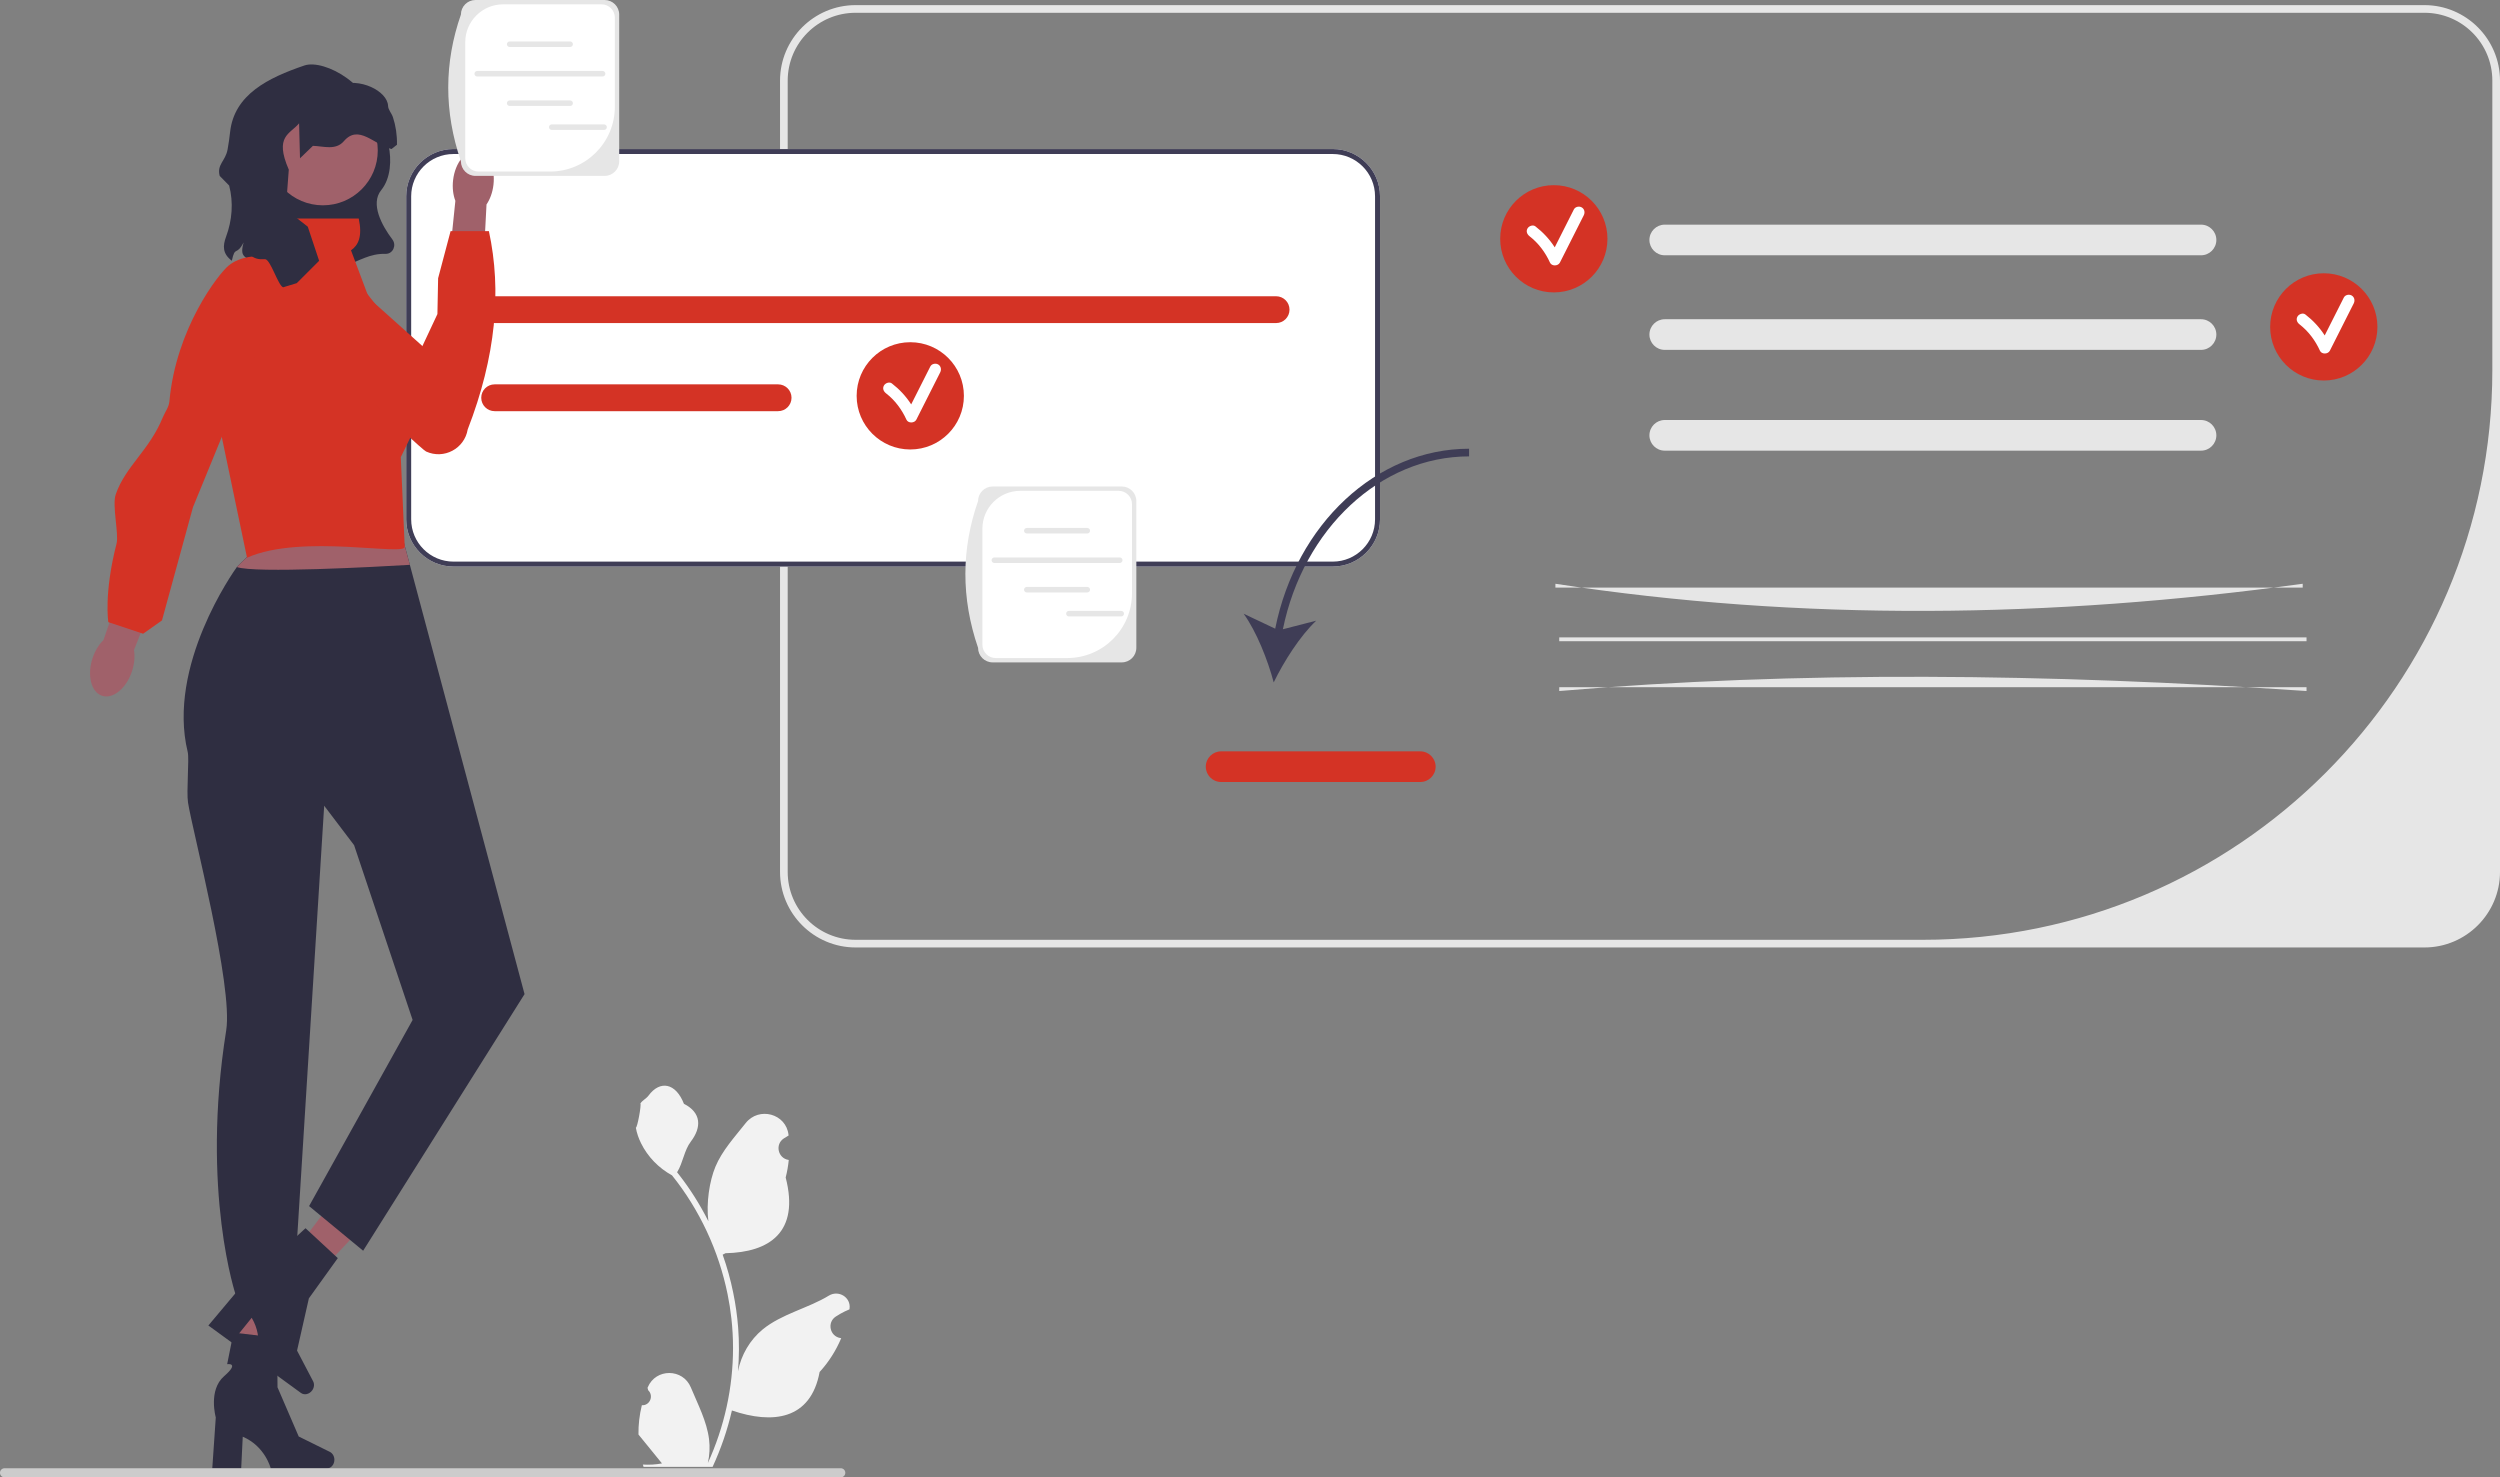 <svg xmlns="http://www.w3.org/2000/svg" width="652.628" height="385.666" viewBox="0 0 652.628 385.666" xmlns:xlink="http://www.w3.org/1999/xlink"><rect x="0" y="0" width="652.628" height="385.666" fill="#808080" stroke="none"/><path d="M203.628,227.612V21.061c0-10.876,8.849-19.724,19.725-19.724h409.551c10.876,0,19.725,8.848,19.725,19.724V227.612c0,10.876-8.849,19.725-19.725,19.725H223.353c-10.876,0-19.725-8.849-19.725-19.725ZM650.628,21.061c0-9.789-7.935-17.724-17.724-17.724H223.353c-9.789,0-17.725,7.936-17.725,17.725V227.612c0,9.789,7.936,17.725,17.725,17.725H501.923c82.127,0,148.705-66.577,148.705-148.705V21.061h-0Z" fill="#e6e6e6"/><g><path d="M347.915,38.907H118.381c-6.806,0-12.34,5.534-12.34,12.34v84.319c0,6.806,5.534,12.34,12.34,12.34h229.534c6.806,0,12.34-5.534,12.34-12.34V51.248c0-6.806-5.534-12.34-12.34-12.34Z" fill="#fff"/><path d="M347.915,38.907H118.381c-6.806,0-12.34,5.534-12.34,12.34v84.319c0,6.806,5.534,12.34,12.34,12.34h229.534c6.806,0,12.34-5.534,12.34-12.34V51.248c0-6.806-5.534-12.34-12.34-12.34Zm11.043,96.66c0,6.092-4.95,11.043-11.043,11.043H118.381c-6.092,0-11.043-4.95-11.043-11.043V51.248c0-6.092,4.95-11.043,11.043-11.043h229.534c6.092,0,11.043,4.95,11.043,11.043v84.319Z" fill="#3f3d56"/></g><path d="M129.128,77.336h204c1.933,0,3.5,1.567,3.5,3.5h0c0,1.933-1.567,3.5-3.5,3.5H129.128c-1.933,0-3.5-1.567-3.5-3.5h0c0-1.933,1.567-3.5,3.5-3.5Z" fill="#d43325"/><path d="M129.128,100.336h74c1.933,0,3.5,1.567,3.5,3.5h0c0,1.933-1.567,3.5-3.5,3.5h-74c-1.933,0-3.5-1.567-3.5-3.5h0c0-1.933,1.567-3.5,3.5-3.5Z" fill="#d43325"/><path d="M574.581,66.644h-140c-2.206,0-4-1.794-4-4s1.794-4,4-4h140c2.206,0,4,1.794,4,4s-1.794,4-4,4Z" fill="#e6e6e6"/><path d="M601.122,153.392h-195.081v-1c64.233,9.851,129.325,9.04,195.081,0v1Z" fill="#e6e6e6"/><path d="M574.581,117.644h-140c-2.206,0-4-1.794-4-4s1.794-4,4-4h140c2.206,0,4,1.794,4,4s-1.794,4-4,4Z" fill="#e6e6e6"/><rect x="407.041" y="166.392" width="195.081" height="1" fill="#e6e6e6"/><path d="M574.581,91.336h-140c-2.206,0-4-1.794-4-4s1.794-4,4-4h140c2.206,0,4,1.794,4,4s-1.794,4-4,4Z" fill="#e6e6e6"/><path d="M602.122,180.392c-67.337-4.58-132.732-5.31-195.081,0v-1h195.081v1Z" fill="#e6e6e6"/><g><path d="M332.893,164.118l-8.23-3.899c3.376,4.711,6.284,12.068,7.841,17.922,2.637-5.453,6.887-12.126,11.094-16.112l-8.698,2.238c5.36-26.268,25.519-45.126,48.604-45.126v-2c-24.113,0-45.139,19.648-50.611,46.976Z" fill="#3f3d56"/><path d="M370.772,204.142h-52c-2.206,0-4-1.794-4-4s1.794-4,4-4h52c2.206,0,4,1.794,4,4s-1.794,4-4,4Z" fill="#d43325"/></g><g><circle cx="237.628" cy="103.336" r="14" fill="#d43325"/><path d="M244.91,95.139c-.667-.39-1.686-.188-2.052,.538-1.664,3.297-3.328,6.593-4.992,9.89-1.342-2.103-3.06-3.939-5.052-5.478-.642-.496-1.68-.098-2.052,.538-.453,.775-.105,1.555,.538,2.052,2.323,1.795,4.115,4.207,5.321,6.869,.459,1.012,2.112,.948,2.59,0,2.079-4.119,4.158-8.238,6.237-12.357,.365-.723,.191-1.626-.538-2.052v-0Z" fill="#fff"/></g><g><circle cx="405.628" cy="62.336" r="14" fill="#d43325"/><path d="M412.91,54.139c-.667-.39-1.686-.188-2.052,.538-1.664,3.297-3.328,6.593-4.992,9.89-1.342-2.103-3.06-3.939-5.052-5.478-.642-.496-1.68-.098-2.052,.538-.453,.775-.105,1.555,.538,2.052,2.323,1.795,4.115,4.207,5.321,6.869,.459,1.012,2.112,.948,2.59,0,2.079-4.119,4.158-8.238,6.237-12.357,.365-.723,.191-1.626-.538-2.052v-0Z" fill="#fff"/></g><g><circle cx="606.628" cy="85.336" r="14" fill="#d43325"/><path d="M613.91,77.139c-.667-.39-1.686-.188-2.052,.538-1.664,3.297-3.328,6.593-4.992,9.89-1.342-2.103-3.06-3.939-5.052-5.478-.642-.496-1.68-.098-2.052,.538-.453,.775-.105,1.555,.538,2.052,2.323,1.795,4.115,4.207,5.321,6.869,.459,1.012,2.112,.948,2.59,0,2.079-4.119,4.158-8.238,6.237-12.357,.365-.723,.191-1.626-.538-2.052v-0Z" fill="#fff"/></g><g><path d="M292.844,172.917h-33.721c-2.094,0-3.797-1.703-3.797-3.797-4.459-13.032-4.37-25.801,0-38.323,0-2.094,1.703-3.797,3.797-3.797h33.721c2.094,0,3.797,1.703,3.797,3.797v38.323c0,2.094-1.703,3.797-3.797,3.797h-0Z" fill="#e6e6e6"/><path d="M266.348,128.131c-5.463,0-9.891,4.428-9.891,9.891v30.285c0,1.921,1.558,3.479,3.479,3.479h18.648c9.348,0,16.926-7.578,16.926-16.926v-23.25c0-1.921-1.558-3.479-3.479-3.479h-25.683Z" fill="#fff"/><g><path d="M283.837,139.268h-15.788c-.398,0-.722-.324-.722-.722s.324-.722,.722-.722h15.788c.398,0,.722,.324,.722,.722s-.324,.722-.722,.722Z" fill="#e6e6e6"/><path d="M283.837,154.661h-15.788c-.398,0-.722-.324-.722-.722s.324-.722,.722-.722h15.788c.398,0,.722,.324,.722,.722s-.324,.722-.722,.722Z" fill="#e6e6e6"/><path d="M292.309,146.969h-32.732c-.398,0-.722-.324-.722-.722s.324-.722,.722-.722h32.732c.398,0,.722,.324,.722,.722s-.324,.722-.722,.722Z" fill="#e6e6e6"/></g><path d="M292.695,160.919h-13.658c-.398,0-.722-.324-.722-.722s.324-.722,.722-.722h13.658c.398,0,.722,.324,.722,.722s-.324,.722-.722,.722Z" fill="#e6e6e6"/></g><path d="M60.517,68.071c.888-4.096,1.149-1.079,3.081-4.794-1.326,4.801,1.121,3.229,4.371,6.994,22.843,3.582,24.283-4.242,32.736-4.002l.043-0c1.86-.03,2.816-2.258,1.694-3.742-2.769-3.665-5.821-9.321-2.933-12.882,5.118-6.308,.608-19.244-1.598-16.447,0-10.787-13.284-17.861-18.437-16.108-9.522,3.239-18.339,7.606-19.407,17.38-.167,1.526-.382,3.043-.657,4.554-.557,3.067-2.85,3.882-2.061,6.894l2.468,2.51c1.158,4.421,.792,9.062-.794,13.348-.877,2.369-.999,4.4,1.493,6.296Z" fill="#2f2e41"/><circle id="b" cx="84.298" cy="39.278" r="14.319" fill="#a0616a"/><g><polygon points="61.993 365.697 69.367 365.871 73.477 332.743 62.596 332.486 61.993 365.697" fill="#a0616a"/><path d="M87.292,381.081h0c0,1.246-.884,2.256-1.974,2.256h-14.636s-1.44-5.79-7.313-8.281l-.405,8.281h-7.55l.915-13.316s-2.02-7.124,2.175-10.766c4.195-3.642,.797-3.135,.797-3.135l1.65-8.242,11.409,1.342,.084,12.938,5.537,12.842,8.121,4.012c.723,.357,1.191,1.171,1.191,2.07l0,0h-0Z" fill="#2f2e41"/></g><g><polygon points="70.103 335.642 75.96 340.125 98.791 315.772 90.148 309.155 70.103 335.642" fill="#a0616a"/><path d="M81.489,362.974h0c-.734,1.007-2.043,1.302-2.924,.66l-11.829-8.62s2.246-5.528-1.033-11l-5.205,6.454-6.102-4.447,8.582-10.223s2.563-6.947,8.098-7.42c5.535-.473,2.49-2.064,2.49-2.064l6.187-5.689,8.431,7.804-7.551,10.505-3.088,13.639,4.201,8.025c.374,.714,.273,1.647-.257,2.374l0,0Z" fill="#2f2e41"/></g><path d="M49.003,196.309c.445,1.823-.374,10.307,.084,13.225,1.164,7.422,11.801,47.887,9.966,59.422-6.723,42.266,2.575,69.38,2.575,69.38h15l8-128,7.808,10.292,15.278,45.632-27.026,48.591,14.112,11.654,42.134-66.991-29.94-112.064-1.809-6.766-40.453-1.129,2.251,3.373-5.12,5.059s-.007,.014-.034,.041c-.789,1.102-18.319,25.765-12.825,48.28v0Z" fill="#2f2e41"/><path d="M61.828,148.029c4.685,1.673,36.346-.054,45.165-.578l-1.809-6.766-40.453-1.129,2.251,3.373-5.12,5.059s-.007,.014-.034,.041v-0Z" fill="#a0616a"/><path d="M114.189,93.843h0l-1.457,7.732-.353,1.854-7.75,15.908,1.019,23.321c.652,2.729-26.867-3.464-41.163,2.934l-11.128-53.22,11.283-24.529,8.831-4.906,1.472-5.887h18.706c.996,4.665-.084,6.964-2.02,8.287l4.686,12.497,17.875,16.01v-0Z" fill="#d43325"/><g><path d="M128.82,48.239h0c-.232,2.002-.896,3.786-1.814,5.131l-1.001,19.213-9.128-.744,1.998-19.41c-.587-1.519-.827-3.407-.595-5.41,.529-4.574,3.317-8.009,6.228-7.673,2.911,.337,4.842,4.317,4.313,8.891h0l-0,0h0Z" fill="#a0616a"/><path d="M92.437,68.43l1.191,2.907s-17.4-1.743-17.029,7.342c.317,7.751,33.069,38.471,34.634,39.189v0c4.635,2.124,10.022-.735,10.861-5.764,7.375-19.027,8.903-36.181,5.533-51.767h-10l-3.256,12.295-.183,9.352-5.273,11.248-17.287-21.896,.809-2.907v-0Z" fill="#d43325"/></g><path d="M34.464,175.224c.643-1.959,.79-3.901,.514-5.544l7.304-18.276-8.798-3.221-6.462,18.886c-1.196,1.159-2.228,2.811-2.871,4.77-1.469,4.475-.351,8.861,2.497,9.796,2.848,.935,6.347-1.936,7.816-6.411h0v-0Z" fill="#a0616a"/><path d="M76.594,68.44s-10.803-4.096-16.935,.909c-2.529,2.064-13.714,16.288-15.437,35.436-.135,1.501-1.157,2.792-1.733,4.195-3.552,8.656-9.667,12.643-12.267,20.046-1.016,2.893,.848,10.375,.206,12.871-3.362,13.069-2.149,20.521-2.149,20.521l9.078,3.022,4.925-3.481,8.089-29.538,26.223-63.982Z" fill="#d43325"/><g><path d="M157.844,45.917h-33.721c-2.094,0-3.797-1.703-3.797-3.797-4.459-13.032-4.37-25.801,0-38.323,0-2.094,1.703-3.797,3.797-3.797h33.721c2.094,0,3.797,1.703,3.797,3.797V42.12c0,2.094-1.703,3.797-3.797,3.797Z" fill="#e6e6e6"/><path d="M131.348,1.131c-5.463,0-9.891,4.428-9.891,9.891v30.285c0,1.921,1.557,3.479,3.479,3.479h18.648c9.348,0,16.926-7.578,16.926-16.926V4.61c0-1.921-1.557-3.479-3.479-3.479h-25.683Z" fill="#fff"/><g><path d="M148.837,12.268h-15.788c-.398,0-.722-.324-.722-.722s.324-.722,.722-.722h15.788c.398,0,.722,.324,.722,.722s-.324,.722-.722,.722Z" fill="#e6e6e6"/><path d="M148.837,27.661h-15.788c-.398,0-.722-.324-.722-.722s.324-.722,.722-.722h15.788c.398,0,.722,.324,.722,.722s-.324,.722-.722,.722Z" fill="#e6e6e6"/><path d="M157.309,19.969h-32.732c-.398,0-.722-.324-.722-.722s.324-.722,.722-.722h32.732c.398,0,.722,.324,.722,.722s-.324,.722-.722,.722Z" fill="#e6e6e6"/></g><path d="M157.695,33.919h-13.658c-.398,0-.722-.324-.722-.722s.324-.722,.722-.722h13.658c.398,0,.722,.324,.722,.722s-.324,.722-.722,.722Z" fill="#e6e6e6"/></g><path d="M167.551,366.84c2.066,.129,3.208-2.437,1.645-3.933l-.155-.618c.02-.05,.041-.099,.062-.148,2.089-4.982,9.17-4.947,11.241,.042,1.839,4.428,4.179,8.864,4.756,13.546,.258,2.067,.142,4.172-.316,6.2,4.308-9.411,6.575-19.687,6.575-30.021,0-2.597-.142-5.193-.433-7.783-.239-2.119-.568-4.224-.995-6.31-2.306-11.277-7.299-22.018-14.5-30.99-3.462-1.892-6.349-4.851-8.093-8.397-.626-1.279-1.117-2.655-1.35-4.056,.394,.052,1.486-5.949,1.188-6.317,.549-.833,1.532-1.247,2.131-2.06,2.982-4.043,7.091-3.337,9.236,2.157,4.582,2.313,4.627,6.148,1.815,9.837-1.789,2.347-2.035,5.522-3.604,8.035,.162,.207,.329,.407,.491,.614,2.961,3.798,5.522,7.88,7.681,12.169-.61-4.766,.291-10.508,1.826-14.21,1.748-4.217,5.025-7.769,7.91-11.415,3.466-4.379,10.573-2.468,11.184,3.083,.006,.054,.012,.107,.017,.161-.429,.242-.849,.499-1.259,.77-2.339,1.547-1.531,5.174,1.241,5.602l.063,.01c-.155,1.544-.42,3.074-.807,4.579,3.702,14.316-4.29,19.53-15.701,19.764-.252,.129-.497,.258-.749,.381,1.156,3.255,2.08,6.594,2.764,9.979,.614,2.99,1.04,6.013,1.279,9.049,.297,3.83,.271,7.68-.052,11.503l.019-.136c.82-4.211,3.107-8.145,6.427-10.87,4.946-4.063,11.933-5.559,17.268-8.824,2.568-1.572,5.859,.459,5.411,3.437l-.022,.143c-.794,.323-1.569,.698-2.319,1.117-.429,.242-.848,.499-1.259,.77-2.339,1.547-1.531,5.174,1.241,5.602l.063,.01c.045,.006,.084,.013,.129,.019-1.363,3.236-3.262,6.239-5.639,8.829-2.315,12.497-12.256,13.683-22.89,10.044h-.006c-1.163,5.064-2.861,10.011-5.044,14.726h-18.02c-.065-.2-.123-.407-.181-.607,1.666,.103,3.346,.006,4.986-.297-1.337-1.641-2.674-3.294-4.011-4.935-.032-.032-.058-.065-.084-.097-.678-.84-1.363-1.673-2.041-2.512l-0-.001c-.042-2.578,.267-5.147,.879-7.64l.001-0v-0Z" fill="#f2f2f2"/><path d="M0,384.476c0,.66,.53,1.19,1.19,1.19H219.48c.66,0,1.19-.53,1.19-1.19,0-.66-.53-1.19-1.19-1.19H1.19c-.66,0-1.19,.53-1.19,1.19Z" fill="#ccc"/><path d="M88.18,22.336h-2.915c-8.528,.01-23.105,12.072-17.464,20.532-4.816,12.847-4.992,19.531-2.947,23.03,.753,1.288,2.247,1.874,3.735,1.77,.198-.014,.398-.018,.599-.012,1.442,.048,3.375,6.824,4.717,7.345l3.562-1.083,5.842-5.838-2.964-8.904-5.736-4.488,.781-10.394c-3.839-8.824,.338-9.256,2.688-12.102l.238,9.132,3.367-3.249c2.742,.071,5.947,1.26,8.077-1.213,3.87-4.527,7.881,.939,12.452,2.044l1.418-1.122c.049-2.546-.328-5.004-1.059-7.205-.344-1.036-1.224-1.89-1.261-2.92-.139-3.865-7.444-7.615-13.129-5.323h-0Z" fill="#2f2e41"/></svg>